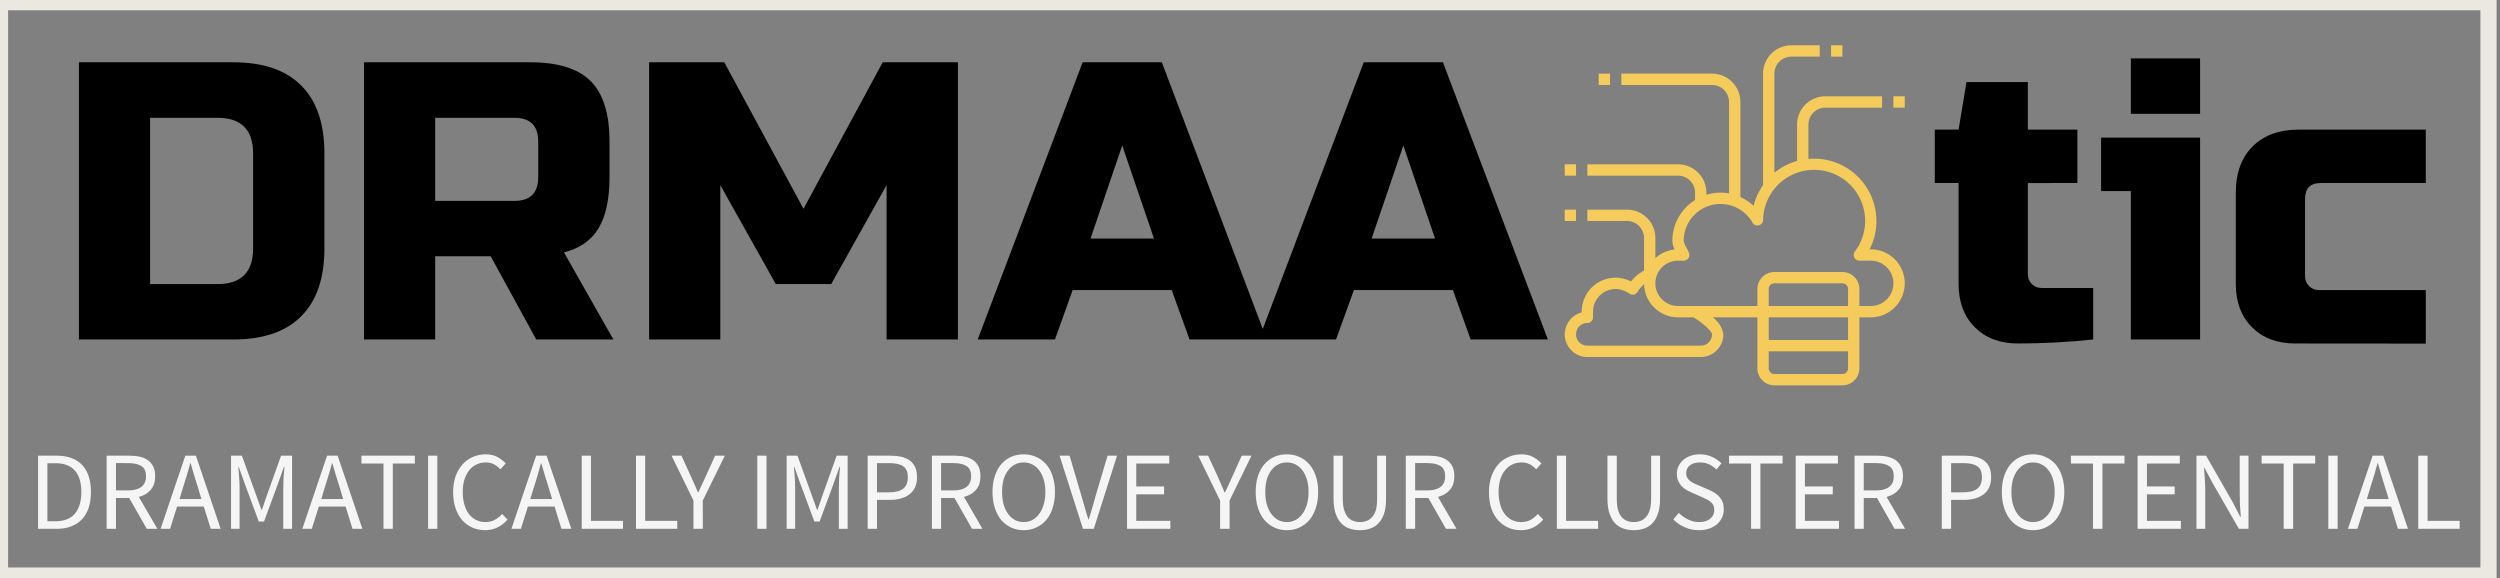 <svg width="231.062" height="53.425" viewBox="0 0 231.062 53.425" preserveAspectRatio="xMidYMid"
     xmlns="http://www.w3.org/2000/svg">
    <rect x="0" y="0" width="231.062" height="53.425" fill="#808080" stroke="none"/>
    <rect fill-opacity="0" x="0" y="0.2" width="230" height="53" class="background"
          style="stroke-width:1.5; stroke: #EBE8E1"/>
    <g fill="#EBE8E1" class="iconblsvg-g iconsvg" transform="translate(5.093,2.877)">
        <g class="tp-name" transform="translate(139,0)">
            <svg fill="#F5CB5C" width="33" height="33" class="image-svg-svg primary" version="1.1" viewBox="1 1 63 60">
                <path d="M 56,38 H 55.79 A 10.792,10.792 0 0 0 57,33 11.007,11.007 0 0 0 46,22 c -0.34,0 -0.67,0.02 -1,0.05 V 16 a 3.009,3.009 0 0 1 3,-3 H 58 V 11 H 48 a 5,5 0 0 0 -5,5 v 6.41 a 11,11 0 0 0 -4,2.08 V 7 a 3.009,3.009 0 0 1 3,-3 h 5 V 2 H 42 A 5,5 0 0 0 37,7 V 26.66 A 10.951,10.951 0 0 0 35.33,30.33 8.648,8.648 0 0 0 33,28.77 V 12 A 5,5 0 0 0 28,7 H 12 v 2 h 16 a 3.009,3.009 0 0 1 3,3 v 16.14 a 8.3,8.3 0 0 0 -4,0.24 V 28 A 5,5 0 0 0 22,23 H 6 v 2 h 16 a 3.009,3.009 0 0 1 3,3 v 1.3 a 8.5,8.5 0 0 0 -4,7.2 3.507,3.507 0 0 0 0.4,1.53 5.952,5.952 0 0 0 -3.4,1.53 V 36 A 5,5 0 0 0 13,31 H 6 v 2 h 7 a 3.009,3.009 0 0 1 3,3 v 5.75 A 6.981,6.981 0 0 0 13.71,43.67 6.262,6.262 0 0 0 11,43 6,6 0 0 0 5,49 v 0.13 A 4,4 0 0 0 6,57 h 20 a 4,4 0 0 0 4,-4 4.6,4.6 0 0 0 -1.88,-3 H 36 v 9 a 3.009,3.009 0 0 0 3,3 h 12 a 3.009,3.009 0 0 0 3,-3 v -9 h 2 A 6,6 0 0 0 56,38 Z M 26,55 H 6 a 2,2 0 0 1 0,-4 1,1 0 0 0 1,-1 v -1 a 4,4 0 0 1 4,-4 4.4,4.4 0 0 1 2.42,0.82 1.011,1.011 0 0 0 0.79,0.16 1.055,1.055 0 0 0 0.65,-0.46 5.51,5.51 0 0 1 1.15,-1.37 A 6,6 0 0 0 22,50 h 2.72 c 1.71,1.05 3.28,2.47 3.28,3 a 2.006,2.006 0 0 1 -2,2 z m 26,4 a 1,1 0 0 1 -1,1 H 39 a 1,1 0 0 1 -1,-1 v -3 h 14 z m 0,-5 H 38 v -4 h 14 z m 0,-6 H 38 v -3 a 1,1 0 0 1 1,-1 h 12 a 1,1 0 0 1 1,1 z m 4,0 H 54 V 45 A 3.009,3.009 0 0 0 51,42 H 39 a 3.009,3.009 0 0 0 -3,3 v 3 H 22 a 4,4 0 0 1 0,-8 h 1 A 1.014,1.014 0 0 0 23.82,39.58 1.035,1.035 0 0 0 23.94,38.66 6.909,6.909 0 0 0 23.47,37.67 3.068,3.068 0 0 1 23,36.5 6.492,6.492 0 0 1 35.14,33.29 1,1 0 0 0 37.01,32.81 9,9 0 1 1 53.19,38.4 1,1 0 0 0 53.99,40 H 56 a 4,4 0 0 1 0,8 z"/>
                <rect class="breathing" x="8" y="7" width="2" height="2"/>
                <rect class="breathing" x="2" y="23" width="2" height="2"/>
                <rect class="breathing" x="49" y="2" width="2" height="2"/>
                <rect class="breathing" x="60" y="11" width="2" height="2"/>
                <rect class="breathing" x="2" y="31" width="2" height="2"/>
            </svg>
        </g>

        <g fill="black" transform="translate(0,28.5)">
            <path d="m 2.2,-25.62 h 14.27 q 4.13,0 6.27,2.14 2.15,2.14 2.15,6.28 v 0 8.78 q 0,4.14 -2.15,6.28 Q 20.6,0 16.47,0 V 0 H 2.2 Z m 16.1,17.2 v -8.78 q 0,-3.29 -3.3,-3.29 v 0 H 8.78 V -5.12 H 15 q 3.3,0 3.3,-3.3 z M 28.55,0 v -25.62 h 15.37 q 3.84,0 5.58,1.74 1.74,1.74 1.74,5.58 v 0 3.3 q 0,3.03 -1.01,4.72 -1.01,1.68 -3.2,2.23 v 0 L 51.6,0 H 44.47 L 40.26,-7.69 H 35.13 V 0 Z m 16.1,-15 v -3.3 q 0,-2.19 -2.2,-2.19 v 0 h -7.32 v 7.68 h 7.32 q 2.2,0 2.2,-2.19 z m 32.2,15 v -14.27 l -5.12,9.15 h -5.12 l -5.13,-9.15 V 0 H 54.9 v -25.62 h 6.95 l 7.32,13.54 7.32,-13.54 h 6.95 V 0 Z M 94.05,-4.57 92.41,0 h -7.14 l 9.7,-25.62 h 7.32 L 111.99,0 h -7.14 l -1.65,-4.57 z m 4.58,-13.36 -2.93,8.6 h 5.86 z M 120.04,-4.57 118.39,0 h -7.14 l 9.7,-25.62 h 7.32 L 137.97,0 h -7.14 l -1.64,-4.57 z m 4.57,-13.36 -2.93,8.6 h 5.86 z"/>
        </g>

        <g fill="black" transform="translate(173,28.5)">
            <path d="M 15.37,-4.76 V 0 Q 11.82,0.37 8.42,0.37 v 0 q -2.49,0 -3.99,-1.5 -1.5,-1.5 -1.5,-3.99 v 0 -9.34 h -2.2 v -4.94 h 2.2 l 0.73,-4.39 h 5.67 v 4.39 h 4.58 v 4.94 H 9.33 v 8.42 q 0,0.55 0.37,0.92 0.36,0.36 0.91,0.36 v 0 z m 0.73,-13.9 h 9.15 V 0 h -6.4 V -13.72 H 16.1 Z m 2.75,-2.2 v -5.12 h 6.4 v 5.12 z m 27.26,15.74 v 5.5 Q 39.27,0.37 34.04,0.37 v 0 q -2.49,0 -3.99,-1.5 -1.5,-1.5 -1.5,-3.99 v 0 -8.42 q 0,-2.75 1.55,-4.3 1.56,-1.56 4.3,-1.56 v 0 h 11.71 v 4.94 h -9.7 q -1.46,0 -1.46,1.47 v 0 7.13 q 0,0.55 0.37,0.92 0.36,0.37 0.91,0.37 v 0 q 3.29,0 9.88,0.0 z"/>
        </g>

        <g fill="whitesmoke" class="typewriter" transform="translate(-2.5,46)">
            <g transform="scale(1.25)">
                <path d="m 0.74,0 v -5.41 h 1.35 q 1.26,0 1.91,0.69 0.65,0.7 0.65,1.99 v 0 q 0,0.64 -0.16,1.15 Q 4.32,-1.07 4,-0.72 3.68,-0.37 3.21,-0.19 2.74,0 2.13,0 v 0 z m 0.69,-0.56 h 0.61 q 0.95,0 1.43,-0.57 0.47,-0.57 0.47,-1.6 v 0 Q 3.94,-3.76 3.47,-4.3 2.99,-4.85 2.04,-4.85 v 0 H 1.43 Z m 5.07,-4.3 v 2.02 h 0.9 q 0.64,0 0.98,-0.26 0.34,-0.26 0.34,-0.79 v 0 Q 8.72,-4.43 8.38,-4.64 8.04,-4.86 7.4,-4.86 v 0 z M 9.56,0 H 8.78 L 7.48,-2.28 H 6.5 V 0 H 5.81 V -5.41 H 7.5 q 0.42,0 0.77,0.08 0.35,0.08 0.6,0.26 0.25,0.18 0.39,0.47 0.14,0.29 0.14,0.71 v 0 q 0,0.63 -0.33,1.01 -0.33,0.38 -0.88,0.52 v 0 z m 1.64,-2.2 h 1.62 l -0.25,-0.83 q -0.15,-0.45 -0.28,-0.9 -0.14,-0.45 -0.27,-0.92 v 0 h -0.03 q -0.12,0.47 -0.26,0.92 -0.13,0.45 -0.28,0.9 v 0 z M 13.51,0 12.99,-1.65 H 11.02 L 10.5,0 H 9.8 l 1.83,-5.41 h 0.78 L 14.24,0 Z m 1.5,0 v -5.41 h 0.8 l 1.05,2.9 0.4,1.11 h 0.03 l 0.38,-1.11 1.04,-2.9 h 0.81 V 0 h -0.65 v -2.98 q 0,-0.36 0.02,-0.8 0.03,-0.43 0.07,-0.8 v 0 h -0.04 l -0.43,1.21 -1.04,2.83 h -0.39 l -1.05,-2.83 -0.43,-1.21 h -0.03 q 0.03,0.37 0.06,0.8 0.03,0.44 0.03,0.8 v 0 V 0 Z m 6.67,-2.2 H 23.3 L 23.05,-3.03 Q 22.9,-3.48 22.77,-3.93 22.63,-4.38 22.5,-4.85 v 0 h -0.03 q -0.12,0.47 -0.26,0.92 -0.13,0.45 -0.28,0.9 v 0 z M 23.99,0 23.48,-1.65 H 21.5 L 20.98,0 h -0.7 l 1.83,-5.41 h 0.78 L 24.72,0 Z m 2.29,0 v -4.83 h -1.63 v -0.58 h 3.95 v 0.58 H 26.97 V 0 Z m 3.3,0 v -5.41 h 0.68 V 0 Z m 1.85,-2.7 v 0 q 0,-0.66 0.18,-1.18 0.18,-0.51 0.51,-0.88 0.32,-0.36 0.76,-0.55 0.44,-0.2 0.96,-0.2 v 0 q 0.49,0 0.87,0.2 0.37,0.21 0.61,0.47 v 0 l -0.39,0.44 q -0.22,-0.23 -0.48,-0.37 -0.26,-0.14 -0.6,-0.14 v 0 q -0.39,0 -0.7,0.16 -0.32,0.15 -0.54,0.43 -0.22,0.29 -0.35,0.69 -0.12,0.41 -0.12,0.91 v 0 q 0,0.51 0.12,0.92 0.12,0.41 0.33,0.7 0.22,0.28 0.53,0.44 0.31,0.16 0.69,0.16 v 0 q 0.4,0 0.69,-0.16 0.3,-0.16 0.56,-0.44 v 0 l 0.39,0.42 q -0.32,0.37 -0.73,0.57 -0.4,0.21 -0.92,0.21 v 0 Q 33.29,0.1 32.85,-0.09 32.42,-0.28 32.1,-0.64 31.79,-1 31.61,-1.52 31.43,-2.04 31.43,-2.7 Z m 5.7,0.5 h 1.62 L 38.5,-3.03 q -0.15,-0.45 -0.28,-0.9 -0.13,-0.45 -0.27,-0.92 v 0 h -0.03 q -0.12,0.47 -0.25,0.92 -0.14,0.45 -0.28,0.9 v 0 z M 39.44,0 38.93,-1.65 H 36.96 L 36.44,0 h -0.7 l 1.83,-5.41 h 0.77 L 40.17,0 Z m 1.5,0 v -5.41 h 0.68 v 4.82 h 2.37 V 0 Z m 4.01,0 v -5.41 h 0.68 v 4.82 H 48 V 0 Z m 4.25,0 v -2.09 l -1.62,-3.32 h 0.73 l 0.7,1.53 q 0.13,0.29 0.26,0.58 0.12,0.29 0.26,0.6 v 0 h 0.03 q 0.14,-0.31 0.28,-0.6 0.14,-0.29 0.27,-0.58 v 0 l 0.69,-1.53 h 0.72 l -1.63,3.32 V 0 Z m 4.72,0 V -5.41 H 54.6 V 0 Z m 2.17,0 v -5.41 h 0.8 l 1.05,2.9 0.4,1.11 h 0.03 l 0.38,-1.11 1.04,-2.9 H 60.6 V 0 h -0.65 v -2.98 q 0,-0.36 0.02,-0.8 0.03,-0.43 0.07,-0.8 v 0 H 60 l -0.43,1.21 -1.04,2.83 h -0.39 l -1.05,-2.83 -0.43,-1.21 h -0.03 q 0.03,0.37 0.06,0.8 0.03,0.44 0.03,0.8 v 0 V 0 Z m 5.99,0 v -5.41 h 1.66 q 0.44,0 0.81,0.08 0.38,0.09 0.64,0.27 0.25,0.19 0.4,0.49 0.14,0.31 0.14,0.75 v 0 q 0,0.43 -0.14,0.74 -0.15,0.32 -0.41,0.52 -0.26,0.21 -0.63,0.31 -0.37,0.11 -0.81,0.11 v 0 H 62.77 V 0 Z m 0.69,-2.7 h 0.89 q 0.7,0 1.05,-0.27 0.34,-0.27 0.34,-0.85 v 0 q 0,-0.58 -0.35,-0.81 -0.34,-0.23 -1.04,-0.23 v 0 h -0.89 z m 4.74,-2.16 v 2.02 h 0.91 q 0.64,0 0.97,-0.26 0.34,-0.26 0.34,-0.79 v 0 q 0,-0.54 -0.34,-0.75 -0.33,-0.22 -0.97,-0.22 v 0 z M 70.57,0 H 69.8 L 68.5,-2.28 H 67.51 V 0 h -0.68 v -5.41 h 1.69 q 0.41,0 0.76,0.08 0.35,0.08 0.61,0.26 0.25,0.18 0.39,0.47 0.14,0.29 0.14,0.71 v 0 q 0,0.63 -0.33,1.01 -0.33,0.38 -0.89,0.52 v 0 z m 3.05,0.1 v 0 q -0.52,0 -0.94,-0.2 -0.42,-0.2 -0.73,-0.56 -0.3,-0.37 -0.47,-0.89 -0.17,-0.53 -0.17,-1.18 v 0 q 0,-0.65 0.17,-1.17 0.17,-0.51 0.47,-0.87 0.31,-0.36 0.73,-0.55 0.42,-0.19 0.94,-0.19 v 0 q 0.51,0 0.93,0.2 0.43,0.19 0.74,0.55 0.31,0.36 0.47,0.87 0.17,0.52 0.17,1.16 v 0 q 0,0.65 -0.17,1.18 -0.16,0.52 -0.47,0.89 -0.31,0.36 -0.74,0.56 -0.42,0.2 -0.93,0.2 z m 0,-0.6 v 0 q 0.36,0 0.65,-0.16 0.29,-0.16 0.5,-0.45 0.21,-0.29 0.33,-0.7 0.12,-0.41 0.12,-0.92 v 0 q 0,-0.5 -0.12,-0.91 -0.12,-0.4 -0.33,-0.68 -0.21,-0.28 -0.5,-0.43 -0.29,-0.16 -0.65,-0.16 v 0 q -0.37,0 -0.66,0.16 -0.29,0.15 -0.5,0.43 -0.21,0.28 -0.33,0.68 -0.11,0.41 -0.11,0.91 v 0 q 0,0.51 0.11,0.92 0.12,0.41 0.33,0.7 0.21,0.29 0.5,0.45 0.29,0.16 0.66,0.16 z M 78,0 76.27,-5.41 h 0.74 l 0.86,2.92 q 0.15,0.49 0.26,0.9 0.11,0.41 0.27,0.89 v 0 h 0.03 q 0.15,-0.48 0.27,-0.89 0.11,-0.41 0.25,-0.9 v 0 l 0.87,-2.92 h 0.7 L 78.8,0 Z m 3.26,0 v -5.41 h 3.12 v 0.58 h -2.44 v 1.7 H 84 v 0.58 h -2.06 v 1.96 h 2.52 V 0 Z m 6.88,0 v -2.09 l -1.62,-3.32 h 0.73 l 0.71,1.53 q 0.13,0.29 0.25,0.58 0.12,0.29 0.26,0.6 v 0 h 0.04 q 0.14,-0.31 0.28,-0.6 0.14,-0.29 0.26,-0.58 v 0 l 0.69,-1.53 h 0.72 l -1.62,3.32 V 0 Z m 4.94,0.1 v 0 q -0.52,0 -0.94,-0.2 -0.42,-0.2 -0.73,-0.56 -0.31,-0.37 -0.47,-0.89 -0.17,-0.53 -0.17,-1.18 v 0 q 0,-0.65 0.17,-1.17 0.16,-0.51 0.47,-0.87 0.31,-0.36 0.73,-0.55 0.42,-0.19 0.94,-0.19 v 0 q 0.51,0 0.93,0.2 0.43,0.19 0.74,0.55 0.3,0.36 0.47,0.87 0.17,0.52 0.17,1.16 v 0 q 0,0.65 -0.17,1.18 -0.17,0.52 -0.47,0.89 -0.31,0.36 -0.74,0.56 -0.42,0.2 -0.93,0.2 z m 0,-0.6 v 0 q 0.36,0 0.65,-0.16 0.29,-0.16 0.5,-0.45 0.21,-0.29 0.33,-0.7 0.12,-0.41 0.12,-0.92 v 0 q 0,-0.5 -0.12,-0.91 -0.12,-0.4 -0.33,-0.68 -0.21,-0.28 -0.5,-0.43 -0.29,-0.16 -0.65,-0.16 v 0 q -0.37,0 -0.66,0.16 -0.29,0.15 -0.5,0.43 -0.21,0.28 -0.33,0.68 -0.11,0.41 -0.11,0.91 v 0 q 0,0.51 0.11,0.92 0.12,0.41 0.33,0.7 0.21,0.29 0.5,0.45 0.29,0.16 0.66,0.16 z m 3.45,-1.73 v -3.18 h 0.68 v 3.19 q 0,0.49 0.1,0.82 0.1,0.33 0.27,0.53 0.17,0.19 0.4,0.28 0.23,0.09 0.5,0.09 v 0 q 0.27,0 0.5,-0.09 0.23,-0.09 0.4,-0.28 0.18,-0.2 0.28,-0.53 0.09,-0.33 0.09,-0.82 v 0 -3.19 h 0.66 v 3.18 q 0,0.65 -0.14,1.09 -0.15,0.45 -0.41,0.72 -0.26,0.28 -0.62,0.4 -0.35,0.12 -0.76,0.12 v 0 q -0.42,0 -0.77,-0.12 -0.36,-0.12 -0.62,-0.4 -0.26,-0.27 -0.41,-0.72 -0.15,-0.44 -0.15,-1.09 z m 6.03,-2.63 v 2.02 h 0.9 q 0.64,0 0.98,-0.26 0.34,-0.26 0.34,-0.79 v 0 q 0,-0.54 -0.34,-0.75 -0.34,-0.22 -0.98,-0.22 v 0 z M 105.62,0 h -0.78 l -1.3,-2.28 h -0.98 V 0 h -0.69 v -5.41 h 1.69 q 0.42,0 0.77,0.08 0.35,0.08 0.6,0.26 0.25,0.18 0.39,0.47 0.14,0.29 0.14,0.71 v 0 q 0,0.63 -0.33,1.01 -0.33,0.38 -0.88,0.52 v 0 z m 2.4,-2.7 v 0 q 0,-0.66 0.18,-1.18 0.18,-0.51 0.5,-0.88 0.32,-0.36 0.76,-0.55 0.44,-0.2 0.96,-0.2 v 0 q 0.5,0 0.87,0.2 0.37,0.21 0.61,0.47 v 0 l -0.39,0.44 q -0.21,-0.23 -0.47,-0.37 -0.26,-0.14 -0.61,-0.14 v 0 q -0.39,0 -0.7,0.16 -0.31,0.15 -0.53,0.43 -0.23,0.29 -0.35,0.69 -0.12,0.41 -0.12,0.91 v 0 q 0,0.51 0.12,0.92 0.11,0.41 0.33,0.7 0.21,0.28 0.52,0.44 0.31,0.16 0.7,0.16 v 0 q 0.4,0 0.69,-0.16 0.29,-0.16 0.55,-0.44 v 0 l 0.39,0.42 q -0.32,0.37 -0.72,0.57 -0.41,0.21 -0.93,0.21 v 0 q -0.51,0 -0.94,-0.19 -0.43,-0.19 -0.75,-0.55 -0.32,-0.36 -0.5,-0.88 -0.17,-0.52 -0.17,-1.18 z m 5.02,2.7 v -5.41 h 0.68 v 4.82 h 2.37 V 0 Z m 3.74,-2.23 v -3.18 h 0.69 v 3.19 q 0,0.49 0.09,0.82 0.1,0.33 0.27,0.53 0.17,0.19 0.4,0.28 0.23,0.09 0.5,0.09 v 0 q 0.27,0 0.5,-0.09 0.23,-0.09 0.4,-0.28 0.18,-0.2 0.28,-0.53 0.1,-0.33 0.1,-0.82 v 0 -3.19 h 0.66 v 3.18 q 0,0.65 -0.15,1.09 -0.15,0.45 -0.41,0.72 -0.26,0.28 -0.62,0.4 -0.35,0.12 -0.76,0.12 v 0 q -0.41,0 -0.77,-0.12 -0.36,-0.12 -0.62,-0.4 -0.26,-0.27 -0.41,-0.72 -0.15,-0.44 -0.15,-1.09 z m 4.87,1.53 0.41,-0.48 q 0.29,0.31 0.68,0.49 0.39,0.19 0.81,0.19 v 0 q 0.54,0 0.83,-0.25 0.3,-0.24 0.3,-0.64 v 0 q 0,-0.2 -0.07,-0.35 -0.07,-0.14 -0.19,-0.24 -0.12,-0.11 -0.28,-0.19 -0.17,-0.08 -0.36,-0.17 v 0 l -0.77,-0.34 q -0.19,-0.08 -0.39,-0.2 -0.2,-0.11 -0.36,-0.28 -0.15,-0.16 -0.25,-0.39 -0.1,-0.23 -0.1,-0.52 v 0 q 0,-0.31 0.13,-0.57 0.13,-0.27 0.35,-0.46 0.23,-0.19 0.54,-0.3 0.31,-0.11 0.68,-0.11 v 0 q 0.49,0 0.9,0.19 0.41,0.18 0.7,0.48 v 0 l -0.37,0.45 q -0.25,-0.24 -0.55,-0.38 -0.3,-0.14 -0.68,-0.14 v 0 q -0.45,0 -0.73,0.21 -0.28,0.21 -0.28,0.59 v 0 q 0,0.19 0.08,0.33 0.08,0.14 0.21,0.24 0.13,0.1 0.29,0.18 0.16,0.08 0.32,0.14 v 0 l 0.77,0.33 q 0.23,0.1 0.44,0.23 0.2,0.13 0.35,0.3 0.15,0.17 0.24,0.39 0.08,0.23 0.08,0.53 v 0 q 0,0.32 -0.13,0.6 -0.12,0.28 -0.36,0.49 -0.24,0.21 -0.58,0.33 -0.34,0.12 -0.77,0.12 v 0 q -0.57,0 -1.05,-0.22 Q 122,-0.33 121.65,-0.7 Z M 127.4,0 v -4.83 h -1.63 v -0.58 h 3.96 v 0.58 h -1.64 V 0 Z m 3.3,0 v -5.41 h 3.12 v 0.58 h -2.44 v 1.7 h 2.06 v 0.58 h -2.06 v 1.96 h 2.52 V 0 Z m 5.03,-4.86 v 2.02 h 0.91 q 0.63,0 0.97,-0.26 0.34,-0.26 0.34,-0.79 v 0 q 0,-0.54 -0.34,-0.75 -0.34,-0.22 -0.97,-0.22 v 0 z M 138.79,0 h -0.78 l -1.3,-2.28 h -0.98 V 0 h -0.68 v -5.41 h 1.69 q 0.41,0 0.76,0.08 0.35,0.08 0.6,0.26 0.25,0.18 0.39,0.47 0.14,0.29 0.14,0.71 v 0 q 0,0.63 -0.33,1.01 -0.33,0.38 -0.88,0.52 v 0 z m 2.71,0 v -5.41 h 1.66 q 0.44,0 0.82,0.08 0.37,0.09 0.63,0.27 0.26,0.19 0.4,0.49 0.14,0.31 0.14,0.75 v 0 q 0,0.43 -0.14,0.74 -0.14,0.32 -0.41,0.52 -0.26,0.21 -0.63,0.31 -0.37,0.11 -0.81,0.11 v 0 h -0.97 V 0 Z m 0.69,-2.7 h 0.89 q 0.71,0 1.05,-0.27 0.34,-0.27 0.34,-0.85 v 0 q 0,-0.58 -0.35,-0.81 -0.34,-0.23 -1.04,-0.23 v 0 h -0.89 z m 6.06,2.8 v 0 q -0.51,0 -0.94,-0.2 -0.42,-0.2 -0.73,-0.56 -0.3,-0.37 -0.47,-0.89 -0.17,-0.53 -0.17,-1.18 v 0 q 0,-0.65 0.17,-1.17 0.17,-0.51 0.47,-0.87 0.31,-0.36 0.73,-0.55 0.43,-0.19 0.94,-0.19 v 0 q 0.51,0 0.93,0.2 0.43,0.19 0.74,0.55 0.31,0.36 0.47,0.87 0.17,0.52 0.17,1.16 v 0 q 0,0.65 -0.17,1.18 -0.16,0.52 -0.47,0.89 -0.31,0.36 -0.74,0.56 -0.42,0.2 -0.93,0.2 z m 0,-0.6 v 0 q 0.36,0 0.65,-0.16 0.29,-0.16 0.5,-0.45 0.22,-0.29 0.33,-0.7 0.12,-0.41 0.12,-0.92 v 0 q 0,-0.5 -0.12,-0.91 -0.11,-0.4 -0.33,-0.68 -0.21,-0.28 -0.5,-0.43 -0.29,-0.16 -0.65,-0.16 v 0 q -0.37,0 -0.66,0.16 -0.29,0.15 -0.5,0.43 -0.21,0.28 -0.33,0.68 -0.11,0.41 -0.11,0.91 v 0 q 0,0.51 0.11,0.92 0.12,0.41 0.33,0.7 0.21,0.29 0.5,0.45 0.29,0.16 0.66,0.16 z m 4.43,0.5 v -4.83 h -1.63 v -0.58 h 3.96 v 0.58 h -1.63 V 0 Z m 3.3,0 v -5.41 h 3.12 v 0.58 h -2.43 v 1.7 h 2.05 v 0.58 h -2.05 v 1.96 h 2.51 V 0 Z m 4.35,0 v -5.41 h 0.71 l 1.95,3.4 0.58,1.12 h 0.04 q -0.03,-0.41 -0.06,-0.85 -0.02,-0.45 -0.02,-0.87 v 0 -2.8 h 0.65 V 0 h -0.71 l -1.96,-3.41 -0.59,-1.11 h -0.03 q 0.03,0.41 0.06,0.84 0.03,0.42 0.03,0.85 v 0 V 0 Z m 6.45,0 v -4.83 h -1.63 v -0.58 h 3.96 v 0.58 h -1.63 V 0 Z m 3.3,0 v -5.41 h 0.69 V 0 Z m 2.85,-2.2 h 1.62 l -0.26,-0.83 q -0.14,-0.45 -0.28,-0.9 -0.13,-0.45 -0.26,-0.92 v 0 h -0.03 q -0.13,0.47 -0.26,0.92 -0.13,0.45 -0.28,0.9 v 0 z m 2.3,2.2 -0.51,-1.65 h -1.97 L 172.23,0 h -0.7 l 1.83,-5.41 h 0.78 L 175.97,0 Z m 1.5,0 v -5.41 h 0.69 v 4.82 h 2.37 V 0 Z"/>
            </g>
        </g>
    </g>
</svg>
